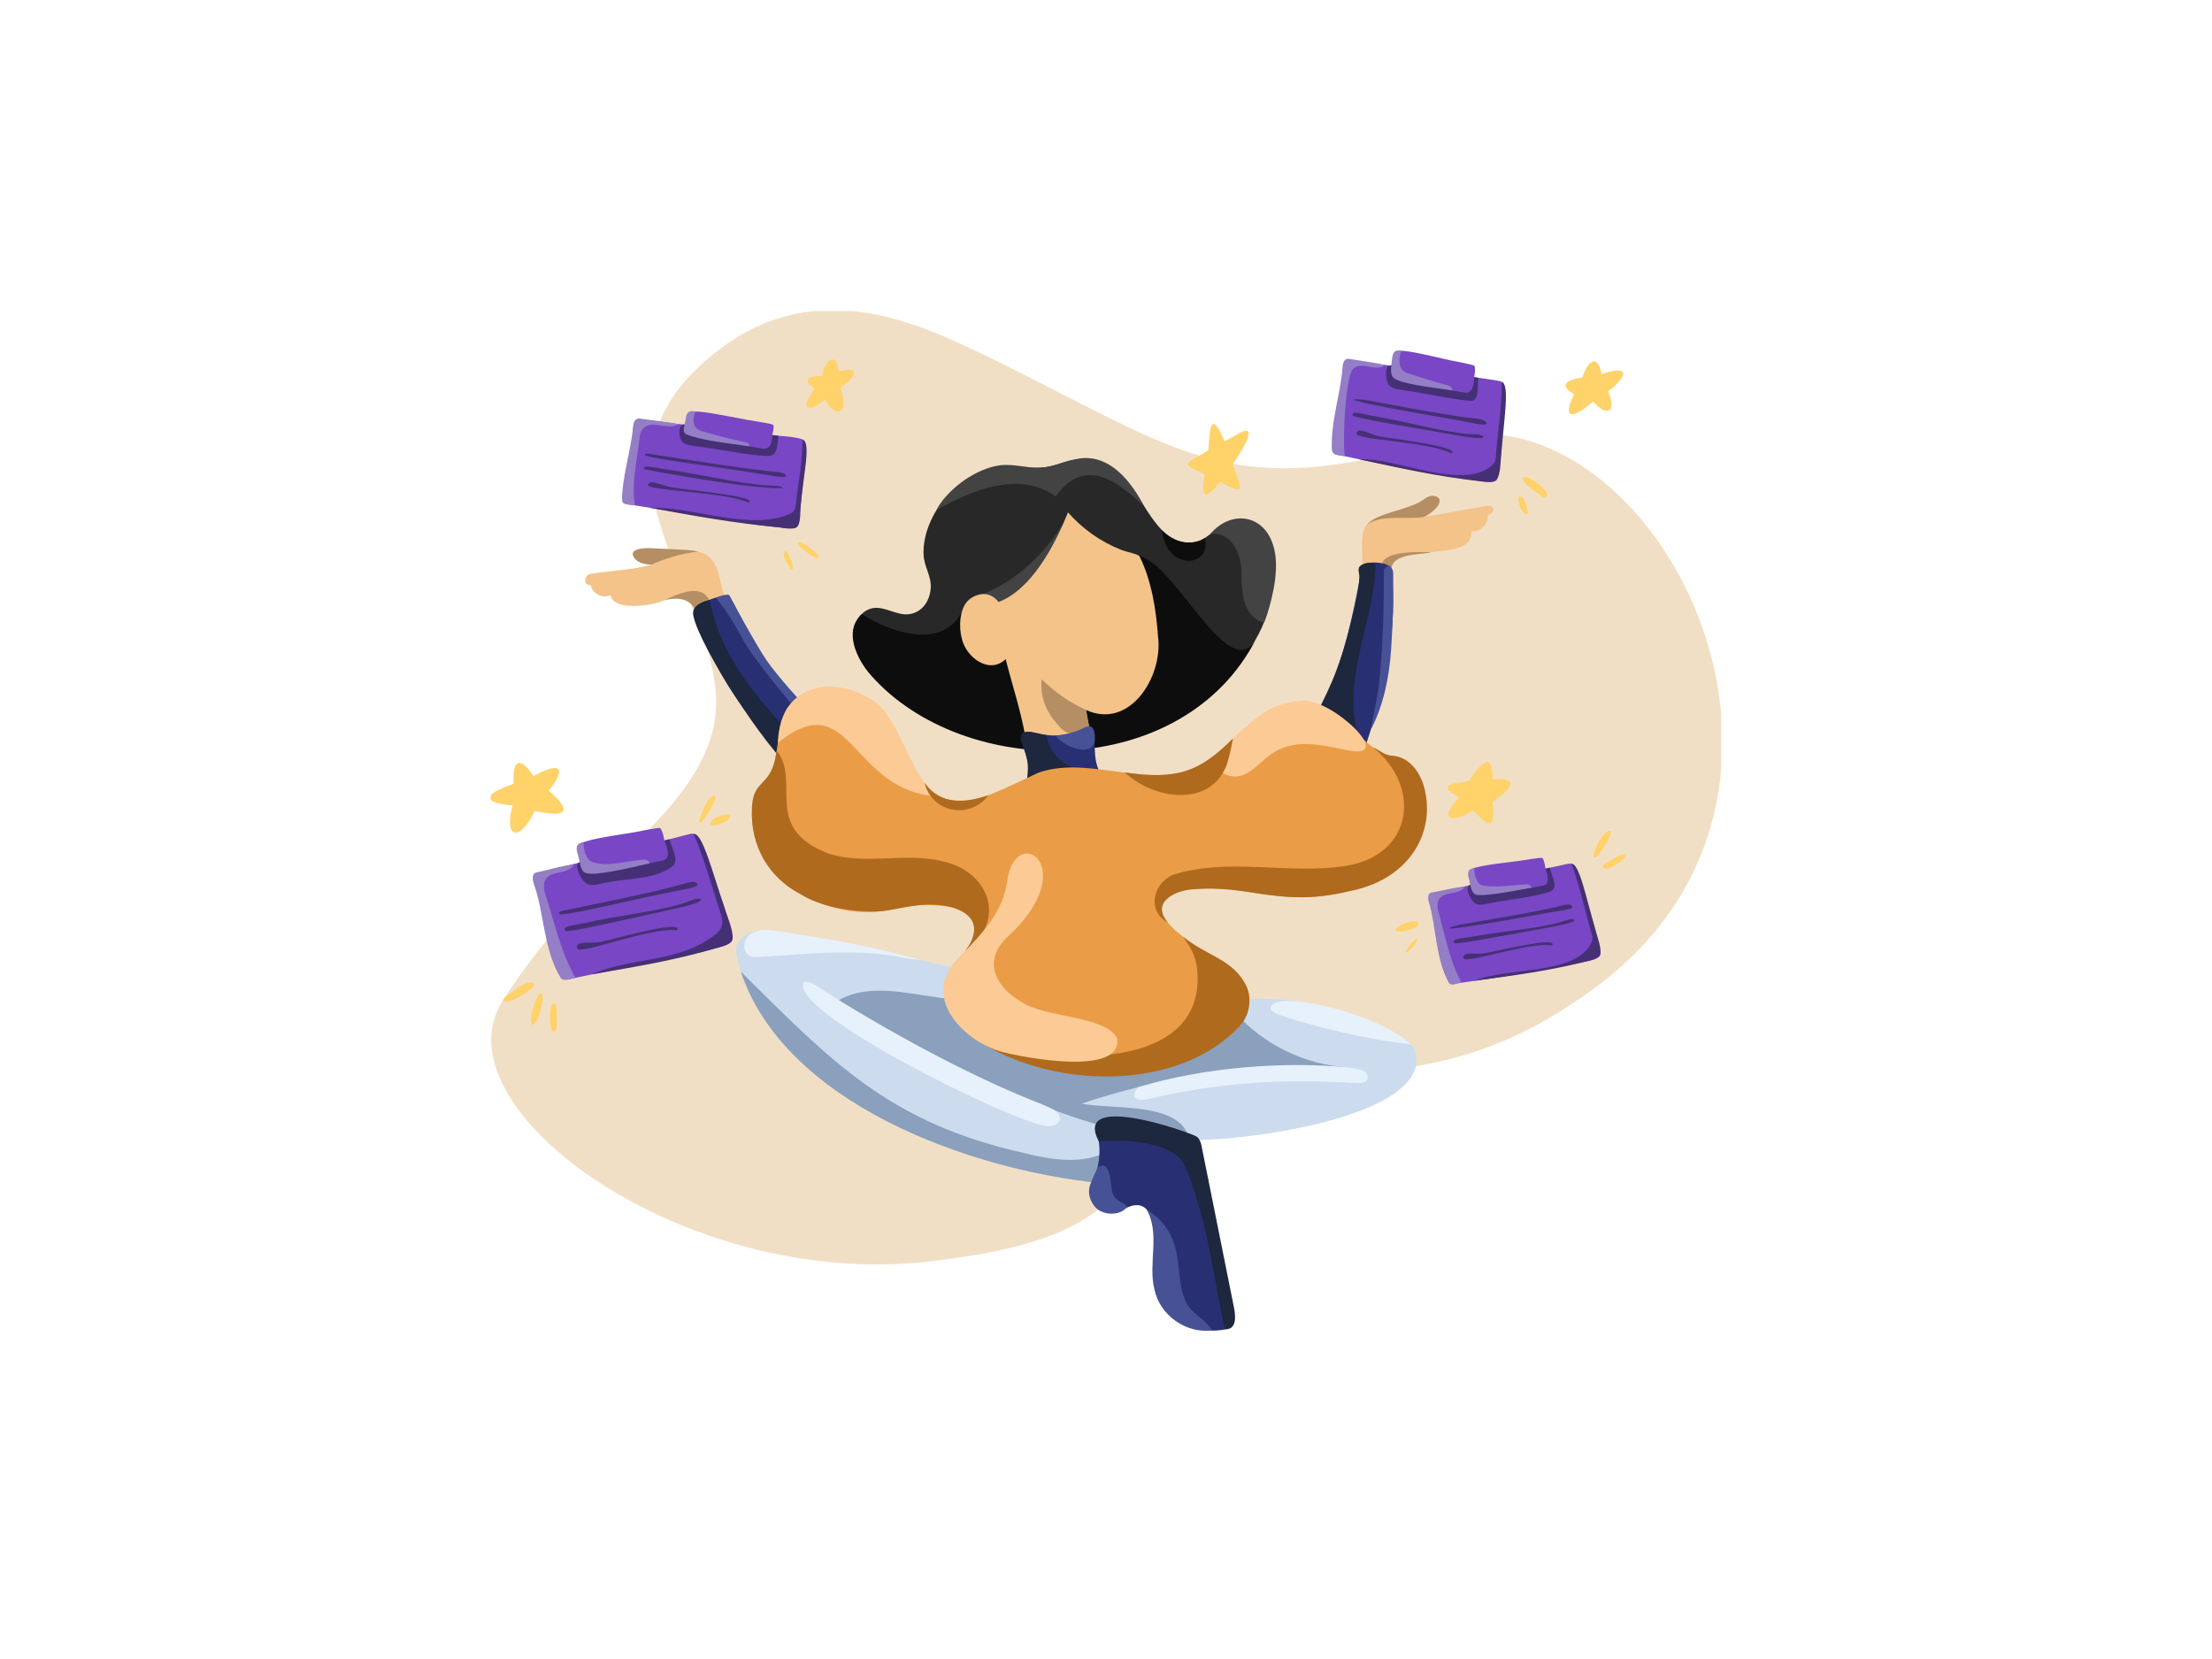 <svg width="320" height="240" viewBox="0 0 320 240" fill="none" xmlns="http://www.w3.org/2000/svg">
<g clip-path="url(#clip0_5301_34689)">
<path d="M142.569 51.426C172.177 65.91 177.825 73.156 210.83 63.013C240.409 58.363 268.839 114.544 230.988 142.71C207.433 160.236 194.033 151.16 176.269 161.331C158.506 171.503 163.483 179.201 134.234 182.509C98.722 186.526 62.787 160.131 72.748 144.735C85.681 124.743 99.757 118.349 103.07 105.831C107.419 89.4 83.14 70.778 100.534 53.616C116.174 38.185 132.989 46.938 142.569 51.426Z" fill="#F1DFC5"/>
<path d="M183.28 77.337C182.516 75.26 179.479 74.738 177.454 75.599C175.966 76.232 174.939 77.709 173.423 78.273C167.787 79.868 165.794 72.422 162.683 69.247C161.017 67.619 158.378 66.393 156.058 66.458C154.286 66.507 152.881 67.408 151.119 67.603C148.74 67.866 146.321 67.403 143.947 67.714C138.503 68.426 133.425 74.647 133.605 80.176C133.665 82.016 134.788 83.322 134.637 85.157C134.485 86.992 133.393 88.549 131.589 88.841C129.76 89.136 127.971 87.616 126.157 87.997C123.347 88.687 122.962 92.411 124.249 94.569C131.725 107.107 151.988 105.728 164.55 103.608C177.491 101.719 187.275 90.244 183.28 77.337Z" fill="#282828"/>
<path d="M139.219 88.374C136.382 94.069 128.91 91.554 124.69 88.83C121.916 91.299 124.037 95.46 125.93 97.618C139.425 113 171.233 113.159 181.78 92.304C178.477 98.835 171.514 84.948 166.799 81.486C163.21 78.892 161.905 80.361 160.204 83.998C156.465 90.323 144.56 95.589 139.219 88.374Z" fill="#0D0D0D"/>
<path d="M174.311 77.844C175.335 82.186 168.647 82.609 168.128 76.751C169.735 78.339 172.162 79.154 174.311 77.844Z" fill="#0D0D0D"/>
<path d="M165.53 73.275C161.508 69.46 156.917 66.041 152.713 71.813C147.428 68.013 140.59 70.934 135.501 73.764C136.606 71.337 141.137 67.427 145.275 67.263C147.31 67.183 149.098 67.863 151.118 67.605C153.073 67.355 155.189 66.219 157.159 66.262C161.136 66.305 163.913 70.148 165.53 73.275Z" fill="#434343"/>
<path d="M144.29 87.592C149.207 86.72 152.173 80.417 153.732 75.844C151.094 80.227 146.173 84.951 140.602 86.449C141.651 86.263 143.745 86.586 144.29 87.592Z" fill="#434343"/>
<path d="M184.571 81.06C184.153 74.539 178.427 73.281 175.063 77.272C178.262 76.751 179.734 80.486 179.599 83.189C179.6 85.799 179.891 89.24 182.85 90.097C183.371 88.875 184.795 84.551 184.571 81.06Z" fill="#434343"/>
<path d="M100.94 88.478C100.518 87.265 99.189 86.567 97.915 86.494C96.641 86.421 96.528 86.741 95.317 87.145C93.631 87.64 88.785 88.366 88.315 86.091C87.202 86.653 85.656 85.869 85.44 84.634C84.371 84.773 84.462 83.309 85.342 83.025C88.342 82.531 91.457 82.487 94.421 81.642C93.764 81.678 92.96 81.599 92.397 81.256C91.835 80.912 91.236 80.255 91.695 79.781C93.108 78.863 97.314 79.671 99.2 79.598C100.304 79.657 101.474 79.747 102.371 80.397C104.358 81.877 103.963 84.827 105.157 86.801C103.64 87.077 102.16 87.551 100.94 88.478Z" fill="#F3C38A"/>
<path d="M201.092 82.659C201.272 78.228 213.402 81.56 212.827 76.857C214.101 77.022 215.362 75.798 215.247 74.509C215.585 74.443 216.071 74.054 216.053 73.712C215.96 72.933 214.856 73.184 214.252 73.338C211.446 73.829 208.64 74.322 205.834 74.814C206.741 74.436 208.56 73.291 208.195 72.148C207.907 71.681 207.199 71.934 206.729 72.211C205.287 73.062 203.719 73.694 202.093 74.079C195.645 75.227 197.373 77.383 197.016 82.527C198.308 82.544 199.6 82.561 201.092 82.659Z" fill="#F3C38A"/>
<path d="M207.07 79.878C205.36 79.894 200.252 79.558 199.872 81.713C200.367 81.812 200.841 82.016 201.254 82.308C201.575 79.933 205.367 80.351 207.07 79.878Z" fill="#B58E63"/>
<path d="M102.739 87.264C101.9 84.172 98.065 85.872 96.083 86.853C98.118 86.289 100.253 86.604 100.73 88.856C101.453 88.412 102.177 87.968 102.739 87.264Z" fill="#B58E63"/>
<path d="M101.044 79.816C99.847 79.492 97.862 79.501 94.283 79.312C94.069 79.271 90.803 79.135 91.713 80.641C92.412 81.722 94.273 81.678 94.273 81.678C95.53 81.015 99.067 79.891 101.044 79.816Z" fill="#B58E63"/>
<path d="M205.876 74.799C203.436 75.192 199.574 74.355 197.683 75.996C199.287 74.033 203.738 73.911 206.09 72.167C206.703 71.659 207.83 71.458 208.253 72.277C208.451 73.417 206.248 74.76 205.876 74.799Z" fill="#B58E63"/>
<path d="M154.5 74.121C156.595 76.512 159.264 78.39 162.214 79.547C163.154 79.916 164.574 80.128 164.848 80.472C166.602 84.036 167.245 88.163 167.531 92.115C168.271 97.885 163.444 105.594 157.124 102.715C157.242 103.82 157.565 104.822 157.683 105.928C154.728 106.55 151.362 106.775 148.383 106.87C147.702 102.844 146.495 99.348 145.487 95.35C143.107 97.657 139.668 95.05 139.12 92.283C138.812 91.243 138.508 87.678 140.602 86.445C143.059 84.998 144.459 87.091 144.459 87.091C149.214 85.276 152.562 78.959 154.5 74.121Z" fill="#F3C38A"/>
<path d="M157.125 102.716C154.679 101.605 152.428 99.995 150.718 98.272C150.383 100.416 151.213 102.965 153.132 104.933C154.221 106.446 156.047 106.538 157.691 105.927C157.526 104.95 157.301 103.649 157.125 102.716Z" fill="#B58E63"/>
<path d="M159.005 111.533C157.561 108.513 159.457 104.615 156.763 105.696C154.494 106.512 151.982 106.626 149.65 106.022C149.148 105.892 148.569 105.742 148.149 106.048C146.786 107.052 149.896 110.252 148.643 114.555" fill="#292F73"/>
<path d="M158.315 107.456C157.503 109.639 153.603 107.764 152.703 106.403C154.343 106.254 155.596 105.916 156.751 105.312C156.905 105.231 157.52 105.013 157.689 105.053C158.549 105.322 158.425 106.986 158.315 107.456Z" fill="#475196"/>
<path d="M197.577 107.832C200.288 99.692 202.385 90.583 201.202 82.052C200.437 81.3 197.755 81.051 197.017 81.931C196.116 87.176 194.991 92.582 193.15 97.699C192.406 100.025 191.588 102.468 189.774 104.09C191.947 105.352 194.119 106.614 197.577 107.832Z" fill="#292F73"/>
<path d="M196.759 107.308C193.701 98.84 198.814 90.152 199.002 81.736C198.532 81.146 196.91 81.441 196.607 82.096C196.476 82.397 196.561 82.742 196.617 83.065C196.809 84.196 196.088 87.474 195.79 88.582C191.579 107.302 186.031 102.059 196.759 107.308Z" fill="#1D273D"/>
<path d="M199.429 99.484C199.942 94.946 200.203 90.188 200.203 82.787C200.203 82.451 200.325 82.058 200.635 81.931C201.328 81.725 201.605 82.614 201.551 83.171C201.594 86.795 201.491 90.42 201.241 94.036C200.968 97.978 200.136 102.095 198.298 105.585C198.35 105.12 199.302 100.609 199.429 99.484Z" fill="#475196"/>
<path d="M156.751 111.416C154.101 111.139 151.721 109.056 151.402 106.336C150.211 106.255 147.085 104.86 147.753 107.265C148.999 110.296 148.728 111.063 148.526 113.343C150.887 111.679 154.255 112.571 156.751 111.416Z" fill="#1D273D"/>
<path d="M117.36 103.029C112.765 98.868 109.043 93.733 106.507 88.056C106.233 87.441 105.921 86.767 105.309 86.494C103.585 85.725 100.017 88.007 100.404 88.723C103.307 97.316 108.276 104.6 115.046 110.589C115.436 108.011 116.135 105.481 117.36 103.029Z" fill="#292F73"/>
<path d="M176.215 145.154C184.091 143.387 194.261 145.281 201.194 149.441C203.001 150.525 205.276 150.489 204.817 154.264C202.972 161.742 181.878 164.568 175.041 164.821C173.183 164.877 170.96 165.062 170.074 166.709C169.618 167.557 169.647 168.629 169.089 169.413C168.349 170.452 166.895 170.617 165.626 170.617C143.815 170.826 109.244 157.115 106.508 137.579C106.26 135.811 108.799 134.517 110.568 134.594C116.311 134.841 136.695 139.695 138.412 140.132C158.471 145.244 155.17 149.878 176.215 145.154Z" fill="#C9DEF1"/>
<path d="M176.215 145.154C184.091 143.387 194.261 145.281 201.194 149.441C203.001 150.525 205.276 150.489 204.817 154.264C202.972 161.742 181.878 164.568 175.041 164.821C173.183 164.877 170.96 165.062 170.074 166.709C169.618 167.557 169.647 168.629 169.089 169.413C168.349 170.452 166.895 170.617 165.626 170.617C143.815 170.826 109.244 157.115 106.508 137.579C106.26 135.811 108.799 134.517 110.568 134.594C116.311 134.841 136.695 139.695 138.412 140.132C158.471 145.244 155.17 149.878 176.215 145.154Z" fill="#CCDCEE"/>
<path d="M178.775 146.595C182.876 151.144 188.768 154.008 194.855 154.409C181.883 153.724 168.786 155.513 156.463 159.653C160.991 160.606 171.497 159.189 172.138 165.356C153.626 163.47 137.06 153.973 121.217 144.757C124.843 142.618 129.383 143.323 133.535 143.978C148.436 146.33 163.572 147.175 178.775 146.595Z" fill="#8AA0BC"/>
<path d="M159.134 171.158C139.792 169.146 113.454 159.469 107.176 140.563C120.461 153.765 128.779 162.46 148.104 166.794C152.22 167.831 156.819 168.539 160.511 166.431C160.645 168.108 160.275 169.823 159.134 171.158Z" fill="#8AA0BC"/>
<path d="M115.102 107.154C110.11 101.308 104.472 95.866 102.661 86.797C102.002 86.927 99.919 87.501 100.308 89.097C101.22 93.543 110.706 108.243 114.921 111.657L116.491 109.284" fill="#1D273D"/>
<path d="M116.432 104.139C116.432 104.139 109.063 95.62 107.372 92.333C105.681 89.047 103.567 86.461 103.567 86.461C103.567 86.461 105.36 85.727 105.56 86.187C105.761 86.647 109.305 93.185 110.875 95.498C112.445 97.81 116.432 102.131 116.432 102.131V104.139Z" fill="#475196"/>
<path d="M201.74 109.416C198.891 109.249 196.489 106.086 194.375 104.153C190.733 100.505 184.571 100.871 181.129 104.674C179.653 106.325 177.092 108.266 175.331 109.602C168.035 115.459 158.374 108.961 150.25 111.768C140.177 116.459 135.585 119.601 130.22 107.278C127.869 100.569 118.776 96.153 113.881 102.426C112.362 104.982 112.709 109.591 111.361 112.243C110.696 113.552 109.686 113.742 109.138 115.105C106.485 126.328 119.493 134.061 129.667 131.441C132.06 130.713 136.564 130.809 138.971 131.489C141.378 132.169 141.441 134.045 140.46 136.361C139.938 137.595 138.747 138.388 137.942 139.456C132.94 147.808 144.509 153.02 151.119 154.314C159.747 156.298 166.513 155.501 174.389 151.435C177.466 149.846 181.253 147.208 180.676 143.773C179.59 139.369 174.271 138.164 171.151 135.519C164.409 130.387 169.982 128.3 175.477 128.388C179.652 128.698 180.901 129.3 185.075 129.624C193.072 130.539 203.377 128.029 205.729 119.281C206.757 115.192 205.043 109.608 201.74 109.416Z" fill="#EA9C47"/>
<path d="M178.063 192.081C173.114 193.752 167.455 190.105 166.889 184.875C166.421 181.809 167.918 178.375 166.343 175.514C164.864 173.359 163.259 174.689 161.421 175.387C159.725 175.833 157.803 174.42 157.707 172.656C157.637 171.382 158.363 170.222 158.757 169.01C160.617 160.984 152.366 161.545 171.669 163.99C172.823 164.136 173.521 164.723 173.595 165.942C175.093 173.572 176.849 181.166 178.347 188.797C178.578 189.975 178.762 191.348 178.063 192.081Z" fill="#292F73"/>
<path d="M162.951 174.715C163.103 174.471 162.874 174.283 162.527 174.081C160.194 173.081 161.102 171.582 160.361 169.448C159.791 167.843 158.756 169.009 158.756 169.009C158.756 169.009 157.905 170.788 157.701 171.412C157.477 172.101 157.352 173.257 158.334 174.501C159.331 175.811 161.907 175.974 162.951 174.715Z" fill="#475196"/>
<path d="M175.333 192.463C174.57 191.055 173.093 190.449 172.094 189.201C169.21 185.225 172.419 179.154 165.84 174.925C167.892 178.391 166.068 182.764 166.998 186.506C167.777 190.281 171.564 192.937 175.333 192.463Z" fill="#475196"/>
<path d="M178.553 189.358C178.169 187.423 175.188 172.644 173.797 165.646C173.754 165.426 173.505 164.635 173.101 164.416C171.724 163.667 155.086 157.843 158.978 165.151C161.351 164.744 169.41 164.937 171.287 168.366C174.556 175.841 175.495 184.34 177.184 192.305C178.872 192.35 178.765 190.587 178.553 189.358Z" fill="#1D273D"/>
<path d="M194.853 154.407C195.341 154.456 196.818 154.682 197.251 154.914C197.685 155.147 197.999 155.686 197.814 156.144C197.557 156.781 196.68 156.702 195.999 156.662C185.415 156.038 176.426 156.591 166.178 158.972C165.409 159.151 164.329 159.304 164.121 158.537C164.014 158.144 164.348 157.492 164.686 157.269C174.207 154.376 185.84 153.523 194.853 154.407Z" fill="#E7F1FC"/>
<path d="M149.155 159.121C149.812 159.385 152.144 160.277 152.706 160.71C154.073 161.973 152.988 163.081 151.27 162.871C146.326 162.268 114.369 146.539 116.242 142.173C116.415 141.769 117.43 142.176 117.835 142.438C128.681 149.487 140.572 155.665 149.155 159.121Z" fill="#E7F1FC"/>
<path d="M130.991 138.631C123.849 136.957 114.906 138.23 109.364 138.449C107.241 138.533 107.126 135.731 108.986 134.889C109.893 134.481 110.875 134.445 112.204 134.655C119.452 135.8 125.675 136.719 133.202 138.895C132.083 138.759 131.246 138.684 130.991 138.631Z" fill="#E7F1FC"/>
<path d="M204.161 151.106C198.003 150.343 191.915 149.005 186.001 147.115C185.407 146.925 182.564 146.18 184.403 145.118C186.627 143.832 199.001 146.531 204.161 151.106Z" fill="#E7F1FC"/>
<path d="M194.956 108.544C190.88 107.727 186.901 106.636 183.413 109.458C182.273 110.349 181.301 111.506 179.972 112.074C178.644 112.641 176.754 112.297 176.299 110.918C175.492 108.492 180.954 104.52 182.745 103.139C184.511 101.965 186.388 101.549 188.498 101.389C192.681 101.073 202.176 109.991 194.956 108.544Z" fill="#FCCA95"/>
<path d="M135.915 115.221C122.98 114.748 123.285 98.771 112.534 107.47C112.788 98.218 121.616 97.665 126.907 101.779C130.642 105.033 131.834 112.863 135.915 115.221Z" fill="#FCCA95"/>
<path d="M171.152 135.521C173.159 138.308 173.251 139.67 173.261 142.073C172.682 156.087 148.944 153.706 140.166 149.693C151.53 157.863 170.632 158.075 179.462 148.289C180.772 146.836 181.099 144.609 180.371 142.789C178.497 138.758 174.722 138.406 171.152 135.521Z" fill="#AF6A1D"/>
<path d="M139.639 137.581C145.695 133.306 143.214 126.055 136.345 124.597C130.987 123.268 125.22 125.188 119.916 123.501C110.12 119.806 115.966 113.036 112.354 108.586C111.662 114.04 109.006 112.478 108.78 116.732C108.474 122.476 111.27 126.979 115.754 129.329C118.693 131.166 122.929 131.865 126.388 131.865C128.407 131.865 130.341 131.247 132.758 130.972C136.867 130.375 143.794 131.918 139.639 137.581Z" fill="#AF6A1D"/>
<path d="M198.574 108.092C205.717 113.704 204.457 123.708 194.721 125.259C186.484 126.572 177.759 123.994 169.736 126.54C166.786 127.771 165.858 131.78 168.944 133.459C166.498 130.601 169.849 128.9 172.281 128.682C181.099 127.89 184.925 131.349 195.168 128.933C203.618 127.331 207.442 120.865 206.208 114.7C205.878 112.765 204.536 109.486 201.195 109.299C200.323 109.25 199.498 108.463 198.574 108.092Z" fill="#AF6A1D"/>
<path d="M177.451 110.683C175.047 116.914 166.828 115.635 162.719 111.74C170.398 112.871 173.623 111.57 178.371 106.817C177.997 108.933 177.615 110.182 177.451 110.683Z" fill="#AF6A1D"/>
<path d="M142.975 115.052C140.309 118.642 134.749 117.579 133.75 113.196C135.939 116.545 139.772 116.132 142.975 115.052Z" fill="#AF6A1D"/>
<path d="M146.014 135.303C142.033 138.792 143.817 142.637 147.767 144.944C151.139 147.272 159.943 146.889 161.618 150.21C162.438 155.772 148.027 152.986 144.954 152.171C139.624 150.756 133.34 144.504 138.218 139.118C141.59 135.405 145.176 132.39 145.792 126.908C147.286 119.201 156.352 125.511 146.014 135.303Z" fill="#FCCA95"/>
<path d="M213.26 54.559C213.26 54.559 215.266 54.862 216.596 55.058C216.879 55.1 217.183 55.152 217.386 55.356C217.645 55.618 217.649 56.034 217.634 56.404C217.264 60.69 217.566 65.275 216.515 69.404C216.17 69.772 215.596 69.765 215.096 69.721C207.714 68.802 200.358 67.228 193.095 65.7C192.604 65.355 192.695 64.611 192.832 64.025C193.652 60.51 194.142 56.917 194.296 53.309C194.266 52.559 194.675 51.86 195.474 52.116C197.5 52.452 201.295 52.917 201.295 52.917C201.295 52.917 201.546 50.941 201.986 50.814C203.043 50.509 206.102 51.293 209.825 52.129C210.053 52.18 213.11 52.735 213.271 52.907C213.535 53.19 213.26 54.559 213.26 54.559Z" fill="#7946C6"/>
<path d="M213.258 54.557C213.51 54.607 213.624 54.619 213.875 54.669C213.67 55.777 214.063 58.082 212.702 57.989C210.148 57.813 205.875 56.809 202.476 56.367C201.921 56.267 201.321 56.142 200.955 55.71C200.37 55.098 200.182 52.212 201.591 52.994C201.096 54.413 202.837 55.155 203.997 55.211C206.651 55.597 209.15 56.398 211.804 56.784C213.051 57.092 213.252 55.473 213.258 54.557Z" fill="#453075"/>
<path d="M212.812 60.477C213.456 60.557 215.083 60.629 215.047 61.282C215.024 61.684 212.661 61.121 211.486 60.894C207.202 60.17 190.958 57.322 197.276 57.814C202.685 58.778 208.168 59.898 212.812 60.477Z" fill="#453075"/>
<path d="M212.398 62.791C212.864 62.832 214.544 62.757 214.603 63.225C214.652 63.611 211.991 63.188 210.904 62.995C205.704 62.072 195.898 60.493 195.715 60.122C195.303 59.29 197.545 59.988 198.456 60.137C203.346 60.935 208.254 62.428 212.398 62.791Z" fill="#453075"/>
<path d="M209.612 65.433C209.737 65.492 209.857 65.58 209.994 65.568C211.367 64.581 200.802 63.425 199.412 63.095C198.337 62.913 196.416 61.638 196.238 62.722C196.089 63.634 206.31 63.874 209.612 65.433Z" fill="#453075"/>
<path d="M200.392 52.804C199.08 53.848 197.127 52.257 195.824 53.266C194.615 54.195 194.176 64.204 194.568 66C193.944 65.871 192.726 65.954 192.681 65.041C192.48 60.99 193.945 57.018 194.225 53.08C194.271 52.421 194.544 51.695 195.341 51.947C197.051 52.223 198.71 52.425 200.392 52.804Z" fill="#947EC6"/>
<path d="M202.724 50.753C202.24 51.989 202.266 53.722 203.838 54.034C205.571 54.653 207.331 55.193 209.113 55.651C209.543 55.751 210.14 55.947 210.098 56.489C207.191 56.013 201.966 55.522 201.425 54.443C201.047 53.691 201.338 52.748 201.377 51.95C201.479 51.087 201.67 50.508 202.724 50.753Z" fill="#947EC6"/>
<path d="M217.26 55.249C217.26 59.034 216.71 62.087 216.439 65.513C216.393 66.093 216.402 66.769 215.987 67.174C211.834 71.219 201.939 66.116 196.607 66.436C202.923 67.806 207.779 68.902 214.087 69.617C214.087 69.617 215.799 69.914 216.368 69.526C217.034 69.072 217.076 66.942 217.127 66.299C217.597 60.35 218.434 55.686 217.26 55.249Z" fill="#453075"/>
<path d="M96.118 121.595C96.118 121.595 98.261 121.035 99.628 120.694C99.919 120.621 100.234 120.55 100.52 120.683C100.887 120.852 101.077 121.291 101.228 121.689C102.792 126.383 105.123 131.07 105.97 135.905C105.803 136.437 105.248 136.666 104.747 136.826C97.451 138.949 89.867 140.009 82.446 141.626C81.432 141.965 80.932 140.934 80.793 139.992C78.034 124.334 72.995 127.721 83.958 124.747C83.958 124.747 83.316 122.552 83.681 122.236C84.562 121.477 87.854 121.043 91.807 120.39C92.05 120.35 95.237 119.675 95.468 119.791C95.849 119.981 96.118 121.595 96.118 121.595Z" fill="#7946C6"/>
<path d="M96.12 121.592C96.384 121.541 96.578 121.455 96.842 121.404C97.121 122.63 98.409 124.544 97.2 125.401C94.292 127.461 90.107 126.972 86.642 127.907C86.064 128.031 85.43 128.146 84.886 127.841C84.112 127.498 82.54 124.457 84.282 124.704C84.408 126.335 86.363 126.51 87.587 126.057C90.311 125.37 93.072 125.184 95.796 124.497C97.191 124.254 96.476 122.512 96.12 121.592Z" fill="#453075"/>
<path d="M98.416 127.991C99.071 127.81 100.668 127.215 100.925 127.92C101.083 128.355 98.56 128.735 97.327 128.98C91.86 130.064 81.294 132.658 80.925 132.232C80.56 131.81 81.787 131.696 82.288 131.588C87.919 130.375 93.692 129.296 98.416 127.991Z" fill="#453075"/>
<path d="M99.055 130.609C99.522 130.46 101.104 129.687 101.37 130.157C101.59 130.546 98.842 131.197 97.71 131.442C92.297 132.612 82.163 134.99 81.821 134.674C81.053 133.963 83.521 133.777 84.463 133.558C89.522 132.383 94.909 131.935 99.055 130.609Z" fill="#453075"/>
<path d="M97.556 134.55C97.701 134.561 97.857 134.604 97.984 134.535C98.849 132.926 88.228 136.054 86.703 136.289C85.588 136.54 83.17 135.984 83.484 137.205C83.748 138.231 93.683 134.264 97.556 134.55Z" fill="#453075"/>
<path d="M83.04 124.996C82.246 126.642 79.657 125.765 78.855 127.371C78.508 128.099 78.769 129.017 79.034 129.828C80.329 133.797 81.143 137.809 83.269 141.457C82.612 141.578 81.501 142.091 81.1 141.442C78.651 137.476 78.728 132.117 77.234 127.834C77.011 127.167 76.874 126.255 77.8 126.175C79.568 125.76 81.253 125.289 83.04 124.996Z" fill="#947EC6"/>
<path d="M84.363 121.86C84.498 122.886 84.684 124.381 85.755 124.725C87.948 125.429 90.419 124.582 92.697 124.404C93.18 124.323 93.832 124.313 94.019 124.884C91.019 125.581 86.113 126.747 84.764 126.3C83.865 126.001 83.923 124.541 83.603 123.682C83.347 122.797 83.185 122.046 84.363 121.86Z" fill="#947EC6"/>
<path d="M100.351 120.627C102.045 124.631 102.883 128.089 104.155 131.824C104.371 132.458 104.59 133.133 104.463 133.769C104.317 134.504 103.742 135.015 103.17 135.426C97.959 139.317 91.273 138.455 85.567 140.959C92.252 139.801 97.346 138.985 103.73 137.137C103.73 137.137 105.509 136.745 105.883 136.099C106.32 135.345 105.344 132.881 105.105 132.181C102.895 125.692 101.676 120.604 100.351 120.627Z" fill="#453075"/>
<path d="M111.71 62.921C111.69 63.042 115.153 63.083 116.182 63.615C116.458 63.848 116.461 64.218 116.446 64.546C116.279 68.085 116.004 71.621 115.621 75.147C115.644 76.189 114.688 76.524 113.752 76.375C110.841 76.164 107.965 75.702 105.095 75.241C100.405 74.487 95.716 73.734 91.027 72.981C90.083 72.952 89.828 72.131 90.127 71.315C93.705 59.346 87.766 60.216 99.107 61.45C99.107 61.45 99.374 59.694 99.841 59.582C100.963 59.311 104.209 60.007 108.159 60.75C108.402 60.795 111.646 61.288 111.815 61.44C112.096 61.692 111.71 62.921 111.71 62.921Z" fill="#7946C6"/>
<path d="M111.71 62.923C111.977 62.968 112.36 63.005 112.626 63.049C112.419 64.1 112.575 65.967 111.214 65.959C108.293 65.94 103.972 64.911 100.363 64.518C99.775 64.429 99.137 64.319 98.749 63.935C98.061 63.297 98.032 60.794 99.424 61.522C98.913 62.905 100.987 63.267 102.042 63.49C104.624 64.038 107.473 64.364 110.261 64.888C111.46 65.114 111.741 63.852 111.71 62.923Z" fill="#453075"/>
<path d="M111.329 68.167C112.013 68.238 113.739 68.302 113.701 68.882C113.677 69.239 111.169 68.739 109.922 68.537C104.387 67.639 93.494 66.258 93.317 65.843C93.142 65.432 94.334 65.725 94.844 65.802C100.583 66.658 106.402 67.653 111.329 68.167Z" fill="#453075"/>
<path d="M110.89 70.223C111.385 70.26 113.168 70.193 113.23 70.609C108.822 70.834 93.597 68.008 93.187 67.853C92.75 67.114 95.129 67.734 96.095 67.866C101.284 68.575 106.493 69.901 110.89 70.223Z" fill="#453075"/>
<path d="M107.935 72.567C108.067 72.619 108.195 72.697 108.34 72.687C109.726 71.786 98.578 70.79 97.112 70.491C95.97 70.329 93.931 69.196 93.743 70.159C93.584 70.969 104.431 71.182 107.935 72.567Z" fill="#453075"/>
<path d="M98.149 61.35C96.758 62.277 94.684 60.865 93.302 61.761C92.69 62.172 92.572 62.904 92.498 63.561C92.14 66.776 91.315 69.875 91.86 73.115C91.198 73.001 90.041 73.077 90.013 72.457C89.873 69.468 91.309 65.091 91.605 61.595C91.663 60.906 92.014 60.384 92.789 60.589C94.604 60.834 96.364 61.013 98.149 61.35Z" fill="#947EC6"/>
<path d="M100.625 59.526C100.059 60.804 100.227 62.163 101.806 62.44C103.645 62.99 105.514 63.469 107.404 63.877C107.816 63.965 108.43 64.036 108.399 64.555C105.303 64.127 101.091 63.658 99.246 62.803C98.546 62.479 99.15 61.301 99.195 60.589C99.307 59.711 99.607 59.331 100.625 59.526Z" fill="#947EC6"/>
<path d="M116.101 63.596C116.101 66.957 115.466 69.6 115.178 72.642C115.13 73.158 115.068 73.705 114.698 74.118C109.09 77.119 100.137 73.177 94.043 73.466C100.744 74.682 105.989 75.652 112.682 76.287C112.682 76.287 114.575 76.675 115.18 76.33C115.886 75.927 115.75 73.974 115.803 73.404C116.302 68.12 117.347 63.984 116.101 63.596Z" fill="#453075"/>
<path d="M223.574 125.667C223.574 125.667 225.48 125.247 226.695 124.991C226.954 124.937 227.235 124.885 227.479 125.005C227.792 125.159 227.936 125.538 228.049 125.88C229.186 129.915 231 133.979 231.499 138.106C231.326 138.554 230.828 138.735 230.381 138.859C223.692 140.431 216.798 141.396 210.015 142.372C209.474 142.218 209.3 141.51 209.219 140.93C208.733 137.455 207.936 134.017 206.843 130.676C206.575 130.019 206.652 129.241 207.456 129.203C209.319 128.848 212.754 128.034 212.754 128.034C212.754 128.034 212.3 126.148 212.636 125.889C213.446 125.265 216.354 124.982 219.853 124.529C220.068 124.502 222.896 124.01 223.093 124.114C223.418 124.286 223.574 125.667 223.574 125.667Z" fill="#7946C6"/>
<path d="M223.575 125.665C223.809 125.629 223.983 125.56 224.218 125.524C224.408 126.586 225.531 128.47 224.332 128.935C222.023 129.833 218.035 130.088 214.95 130.794C214.437 130.884 213.876 130.966 213.413 130.692C212.734 130.364 211.538 127.739 213.04 128.006C213.079 129.425 214.808 129.586 215.871 129.243C218.294 128.73 220.724 128.644 223.147 128.13C224.36 127.979 223.858 126.476 223.575 125.665Z" fill="#453075"/>
<path d="M225.27 131.169C225.853 131.032 227.283 130.566 227.473 131.174C227.591 131.548 225.359 131.806 224.266 131.982C220.338 132.717 205.27 135.433 210.949 133.811C215.947 132.925 221.063 132.157 225.27 131.169Z" fill="#453075"/>
<path d="M225.702 133.417C226.119 133.302 227.544 132.685 227.754 133.093C227.928 133.429 225.486 133.912 224.481 134.091C219.677 134.946 210.672 136.707 210.388 136.428C209.75 135.803 211.923 135.709 212.76 135.547C217.255 134.679 222 134.438 225.702 133.417Z" fill="#453075"/>
<path d="M224.187 136.729C224.315 136.742 224.449 136.783 224.563 136.728C225.373 135.379 215.94 137.769 214.585 137.926C213.594 138.111 211.502 137.575 211.717 138.622C211.897 139.503 220.806 136.384 224.187 136.729Z" fill="#453075"/>
<path d="M211.936 128.223C211.158 129.604 208.932 128.79 208.148 130.136C207.808 130.747 207.991 131.535 208.183 132.232C209.121 135.645 209.73 138.985 211.412 142.146C210.83 142.232 209.921 142.732 209.601 142.166C207.657 138.73 207.8 134.173 206.704 130.488C206.533 129.897 206.485 129.128 207.283 129.09C208.854 128.784 210.355 128.426 211.936 128.223Z" fill="#947EC6"/>
<path d="M213.253 125.589C213.32 126.469 213.467 127.626 214.331 128.064C216.31 128.465 218.427 128.064 220.433 127.972C220.851 127.918 221.428 127.917 221.569 128.415C218.901 128.93 214.01 129.815 213.384 129.379C212.719 128.916 212.733 127.861 212.496 127.12C212.305 126.335 212.231 125.713 213.253 125.589Z" fill="#947EC6"/>
<path d="M227.335 124.95C228.621 128.403 229.184 131.368 230.113 134.581C230.271 135.126 230.508 135.734 230.287 136.245C228.144 141.179 217.779 139.874 213.346 141.88C219.265 141.068 223.786 140.5 229.476 139.093C229.476 139.093 231.055 138.806 231.415 138.266C231.836 137.635 231.135 135.667 230.961 135.064C229.346 129.483 228.498 124.965 227.335 124.95Z" fill="#453075"/>
<path d="M228.896 54.633C229.44 52.837 230.96 50.659 231.704 54.118C236.181 52.599 235.233 54.699 232.625 56.612C233.988 59.799 232.352 60.307 230.456 58.067C228.82 59.605 225.461 61.777 227.697 57.022C224.827 55.386 227.716 54.754 228.896 54.633Z" fill="#FFD26A"/>
<path d="M220.354 69.064C219.92 69.871 222.349 71.172 223.006 71.789C223.33 72.127 223.901 72.016 223.814 71.483C223.405 70.35 220.909 68.671 220.354 69.064Z" fill="#FFD26A"/>
<path d="M219.88 71.784C219.213 72.096 220.153 74.178 220.669 74.408C220.948 74.512 221.101 74.23 221.011 73.984C220.844 73.151 220.476 71.717 219.88 71.784Z" fill="#FFD26A"/>
<path d="M77.29 142.275C76.328 141.631 74.358 143.329 73.1 144.241C72.941 144.357 72.764 144.531 72.822 144.72C73.596 145.641 77.849 142.65 77.29 142.275Z" fill="#FFD26A"/>
<path d="M78.366 143.747C77.731 143.14 76.186 148.062 77.089 148.277C78.13 147.822 78.842 143.806 78.366 143.747Z" fill="#FFD26A"/>
<path d="M80.213 145.14C79.88 145.061 79.627 145.882 79.58 146.362C79.485 147.806 79.647 149.934 80.489 149.01C80.583 148.836 80.673 145.248 80.213 145.14Z" fill="#FFD26A"/>
<path d="M77.367 117.31C75.141 121.914 72.871 121.312 74.137 116.524C70.114 116.146 69.293 115.112 74.304 113.388C74.073 109.914 75.263 109.312 77.17 112.27C81.651 109.794 81.655 111.629 79.387 114.359C83.317 117.82 81.377 118.197 77.367 117.31Z" fill="#FFD26A"/>
<path d="M105.597 118.078C105.494 117.36 102.65 118.243 102.742 119.256C103.203 119.835 105.882 118.676 105.597 118.078Z" fill="#FFD26A"/>
<path d="M103.462 115.218C102.714 114.406 101.287 117.982 101.165 118.705C101.05 120.376 104.032 115.117 103.462 115.218Z" fill="#FFD26A"/>
<path d="M118.942 54.374C119.269 52.327 120.932 50.545 121.352 53.714C125.585 52.727 122.665 55.468 121.576 56.051C121.576 56.051 122.512 58.904 121.679 59.364C120.77 59.865 119.675 58.724 119.386 57.722C117.853 59.132 117.1 59.026 116.859 58.887C116.099 58.551 117.602 56.691 117.831 56.145C117.234 55.769 116.724 55.487 116.852 55.008C117.033 54.326 118.108 54.54 119.032 54.319C119.041 54.324 119.05 54.329 118.942 54.374Z" fill="#FFD26A"/>
<path d="M113.506 79.763C112.987 80.116 113.965 81.728 114.425 82.363C115.366 82.76 113.776 79.242 113.506 79.763Z" fill="#FFD26A"/>
<path d="M115.538 78.444C114.693 78.765 119.292 81.946 118.322 80.268C117.767 79.671 115.884 78.094 115.538 78.444Z" fill="#FFD26A"/>
<path d="M205.227 133.578C204.956 132.736 201.72 133.935 201.853 134.567C201.959 135.074 205.499 134.42 205.227 133.578Z" fill="#FFD26A"/>
<path d="M205.036 135.822C204.847 135.569 203.048 137.575 203.399 137.798C203.649 137.957 205.259 136.12 205.036 135.822Z" fill="#FFD26A"/>
<path d="M235.108 123.716C234.859 123.237 233.385 124.253 232.519 124.773C231.726 125.103 231.611 125.758 232.604 125.632C233.446 125.461 235.334 124.147 235.108 123.716Z" fill="#FFD26A"/>
<path d="M233.004 120.246C232.107 119.725 230.112 123.593 230.628 124.041C231.082 124.435 233.416 120.486 233.004 120.246Z" fill="#FFD26A"/>
<path d="M215.938 112.742C215.93 107.528 213.234 111.986 212.488 113.007C211.085 113.342 207.222 113.206 211.082 115.372C207.858 118.846 210.282 119.022 213.163 117.232C215.994 120.466 216.213 119.221 215.935 115.991C215.911 115.986 221.745 112.295 215.938 112.742Z" fill="#FFD26A"/>
<path d="M174.78 65.152C175.032 63.514 174.802 58.265 177.162 63.848C177.992 63.388 178.821 62.927 179.65 62.467C182.336 61.363 178.812 66.492 178.33 67.122C179.297 70.174 180.75 72.161 176.49 69.677C174.33 72.507 173.649 71.978 174.298 68.616C173.596 68.173 172.33 67.959 171.892 67.275C171.821 66.98 172.077 66.693 172.346 66.556C173.328 66.056 174.78 65.152 174.78 65.152Z" fill="#FFD26A"/>
</g>
<defs>
<clipPath id="clip0_5301_34689">
<rect width="178" height="148" fill="white" transform="translate(71 45)"/>
</clipPath>
</defs>
</svg>
